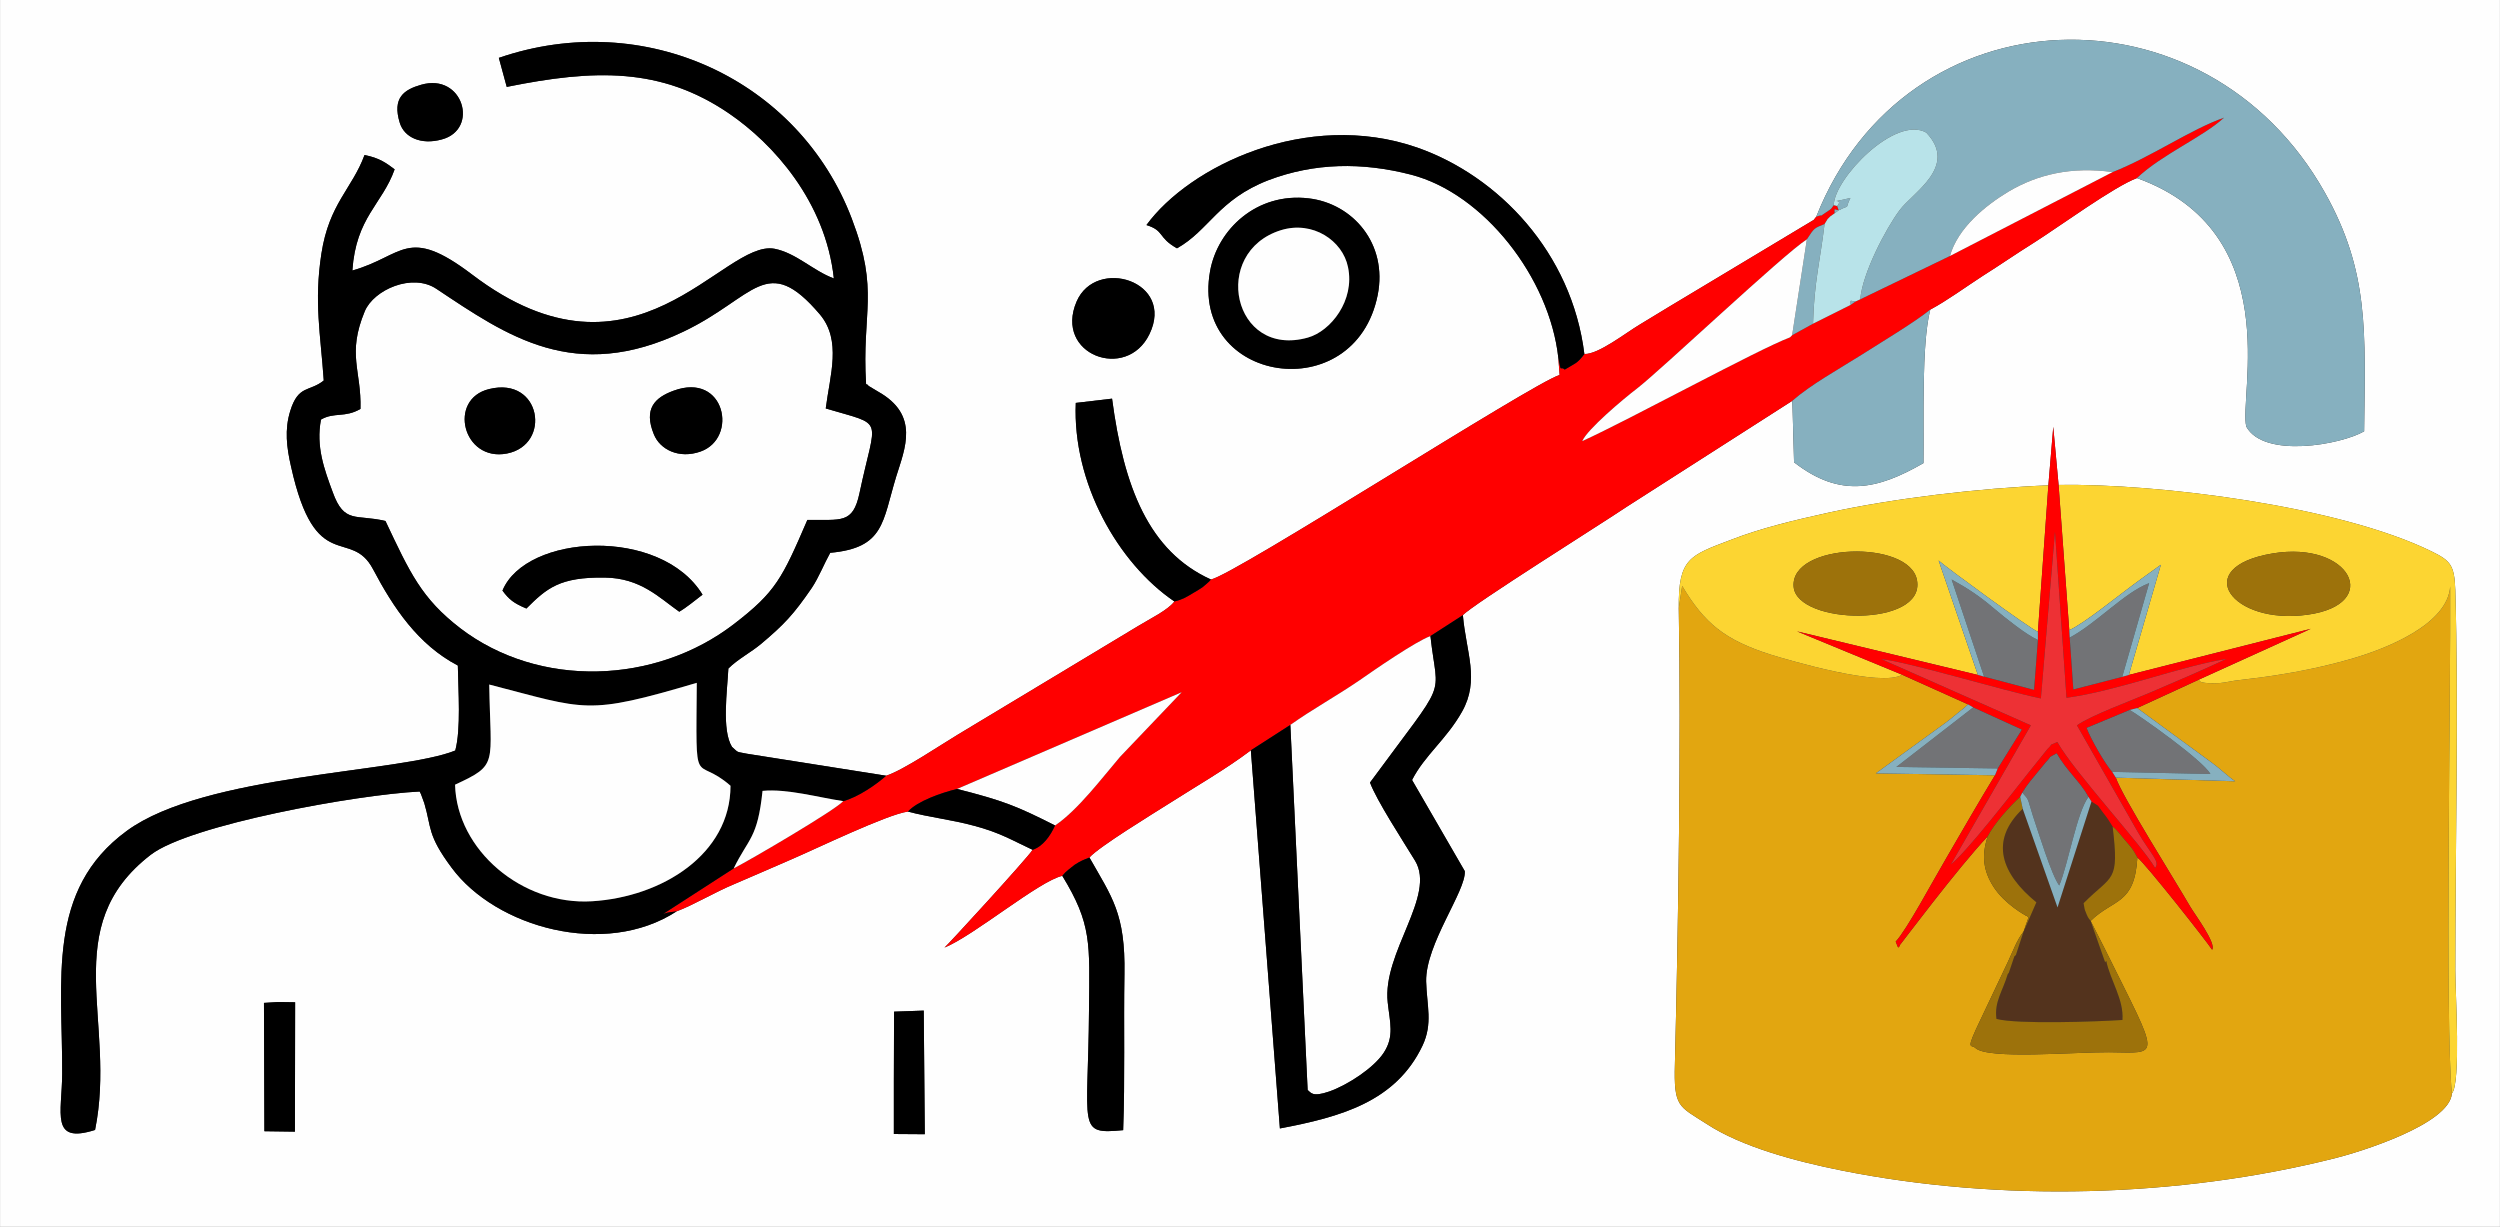 <?xml version="1.0" encoding="UTF-8"?>
<!DOCTYPE svg PUBLIC "-//W3C//DTD SVG 1.1//EN" "http://www.w3.org/Graphics/SVG/1.1/DTD/svg11.dtd">
<!-- Creator: CorelDRAW 2021 (64 Bit) -->
<svg xmlns="http://www.w3.org/2000/svg" xml:space="preserve" width="703px" height="345px" version="1.1" style="shape-rendering:geometricPrecision; text-rendering:geometricPrecision; image-rendering:optimizeQuality; fill-rule:evenodd; clip-rule:evenodd"
viewBox="0 0 117.08 57.46"
 xmlns:xlink="http://www.w3.org/1999/xlink"
 xmlns:xodm="http://www.corel.com/coreldraw/odm/2003">
 <rect x="0" y="0" width="117.08" height="57.46" fill="#333333" stroke="none"/>
 <defs>
  <style type="text/css">
   <![CDATA[
    .fil3 {fill:black}
    .fil6 {fill:#53331D}
    .fil10 {fill:#727376}
    .fil4 {fill:#86B0BF}
    .fil9 {fill:#9D720B}
    .fil8 {fill:#B8E3E9}
    .fil1 {fill:#E2A610}
    .fil7 {fill:#ED3135}
    .fil5 {fill:#FCD532}
    .fil0 {fill:#FEFEFE}
    .fil2 {fill:red}
   ]]>
  </style>
 </defs>
 <g id="Camada_x0020_1">
  <g id="_2434881561248">
   <path class="fil0" d="M41.86 50.63l0.01 -3.25 1.39 -0.05 0.05 5.79 -1.45 -0.01 0 -2.48zm-29.5 -3.66l0.63 -0.04 0.17 0 0.66 0.01 -0.01 6.06 -1.43 -0.02 -0.02 -6.01zm66.26 -18.49c-0.02,-2.33 0.5,-2.46 2.45,-3.2 1.41,-0.55 3.01,-0.93 4.56,-1.27 3.02,-0.67 7.1,-1.15 10.3,-1.28l0.23 -2.74 0.25 2.72c4.64,-0.07 13.13,0.98 17.48,3.12 0.87,0.43 1.06,0.63 1.1,1.81 0.16,5.36 0,12.19 0,17.82 0,1.03 0.27,5.27 -0.16,5.75 -0.11,1.45 -4.34,2.75 -5.46,3.03 -7.38,1.86 -15.71,2.06 -23.12,0.58 -2.15,-0.43 -4.69,-1.11 -6.32,-2.18 -1.32,-0.85 -1.55,-0.77 -1.49,-2.84 0.16,-6.42 0.29,-15.17 0.18,-21.32zm-24.79 -12.83c-1.07,2.22 -4.48,0.96 -3.41,-1.53 0.91,-2.1 4.62,-0.96 3.41,1.53zm10.69 -1.83c-1.07,5.33 -8.79,4.14 -7.85,-1.12 0.35,-1.96 2.19,-3.7 4.62,-3.41 2.05,0.24 3.71,2.11 3.23,4.53zm-44.8 -9.85c1.97,-0.57 2.73,2.09 0.97,2.56 -0.97,0.27 -1.76,-0.09 -1.97,-0.78 -0.36,-1.17 0.2,-1.55 1,-1.78zm21.78 32.36c0.79,-0.25 2.61,-1.48 3.38,-1.94l6.76 -4.07c0.56,-0.34 1.11,-0.67 1.66,-1 0.52,-0.32 1.39,-0.74 1.7,-1.15 -2.64,-1.79 -4.78,-5.56 -4.62,-9.3l1.7 -0.2c0.55,4.15 1.72,7.15 4.63,8.47 1.13,-0.23 15.02,-9.17 16.33,-9.58l-0.06 -0.8c-0.41,-3.75 -3.49,-7.7 -6.9,-8.58 -2.29,-0.59 -4.52,-0.56 -6.68,0.26 -2.35,0.91 -2.78,2.35 -4.28,3.19 -0.92,-0.52 -0.57,-0.82 -1.43,-1.09 2,-2.74 7.49,-5.43 12.68,-3.63 3.8,1.33 7.24,4.91 7.83,9.67 0.66,0.02 1.92,-0.98 2.61,-1.39 0.92,-0.56 1.81,-1.1 2.7,-1.63 1.86,-1.12 3.6,-2.16 5.43,-3.26l0.12 -0.15c4.2,-10.61 18.23,-11.09 23.82,-1.13 2.09,3.72 1.89,6.54 1.84,11.18 -1.09,0.63 -4.69,1.28 -5.52,-0.22 -0.36,-1.42 1.9,-9.11 -5.12,-11.64 -1.06,0.39 -3.65,2.28 -4.8,3.01 -0.88,0.55 -1.61,1.06 -2.42,1.57 -0.79,0.51 -1.67,1.16 -2.46,1.58 -0.42,1.65 -0.29,5.2 -0.32,7.19 -2.14,1.23 -3.89,1.65 -6.06,-0.04l-0.08 -2.88 -7.75 4.96c-1.11,0.75 -7.25,4.6 -7.68,5.08 0.15,1.74 0.8,3.03 -0.04,4.52 -0.73,1.3 -1.75,2.04 -2.34,3.2l2.47 4.27c0.06,0.93 -1.84,3.41 -1.81,5.16 0.03,1.14 0.32,1.97 -0.17,3.01 -1.25,2.63 -3.83,3.34 -6.68,3.88l-1.36 -17.71c-1.13,0.86 -2.62,1.72 -3.81,2.48 -0.74,0.47 -3.3,2.03 -3.75,2.54 1.05,1.86 1.69,2.61 1.64,5.47 -0.04,2.42 0.03,4.9 -0.06,7.3 -2.18,0.21 -1.64,-0.08 -1.6,-5.63 0.03,-3.13 0.13,-4.02 -1.25,-6.28 -1.07,0.23 -4.17,2.82 -5.52,3.36 0.08,-0.04 3.86,-4.16 4.13,-4.58 -0.93,-0.43 -1.53,-0.81 -2.76,-1.13 -1.02,-0.28 -2.07,-0.39 -3.08,-0.66 -0.95,0.12 -4.32,1.75 -5.44,2.23 -0.93,0.4 -1.76,0.77 -2.68,1.16 -0.92,0.38 -1.95,1 -2.71,1.28 -3.36,2.19 -8.47,0.76 -10.54,-2.04 -1.15,-1.54 -0.94,-1.88 -1.28,-3.02l-0.15 -0.41c-0.02,-0.04 -0.04,-0.1 -0.07,-0.14 -2.91,0.14 -10.75,1.55 -12.59,2.96 -4.4,3.39 -1.58,7.82 -2.61,12.89 -2.11,0.67 -1.55,-0.78 -1.54,-2.63 0.02,-4.36 -0.76,-8.61 3.03,-11.38 3.65,-2.67 12.8,-2.71 15.38,-3.76 0.27,-1.01 0.14,-2.78 0.12,-3.98 -1.87,-0.98 -3.02,-2.71 -3.97,-4.51 -1.05,-1.99 -2.7,0.34 -3.84,-4.8 -0.21,-0.91 -0.31,-1.74 -0.04,-2.61 0.38,-1.24 0.91,-0.89 1.57,-1.43 -0.15,-2.18 -0.46,-3.66 -0.11,-5.94 0.36,-2.34 1.44,-3.04 2.02,-4.62 0.71,0.14 1.02,0.38 1.41,0.67 -0.58,1.64 -1.81,2.24 -1.98,4.74 2.41,-0.68 2.55,-2.13 5.61,0.19 7.64,5.81 11.73,-1.66 14.16,-1.21 1.02,0.2 1.82,1.04 2.78,1.39 -0.39,-3.61 -2.85,-6.32 -4.9,-7.72 -3.19,-2.18 -6.32,-2.08 -10.42,-1.25l-0.37 -1.36c6.84,-2.35 14.06,1.03 16.53,7.53 1.31,3.43 0.46,4.35 0.67,7.75 0.04,0.02 0.09,0.02 0.11,0.08l0.45 0.27c1.96,1.1 1.26,2.66 0.85,3.98 -0.65,2.13 -0.55,3.34 -3.09,3.57 -0.28,0.5 -0.53,1.14 -0.86,1.64 -0.85,1.24 -1.29,1.71 -2.37,2.62 -0.49,0.41 -1.1,0.72 -1.54,1.16 -0.05,1.03 -0.32,2.88 0.17,3.67 0.33,0.29 0.16,0.21 0.7,0.32l6.52 1.03zm75.58 -36.33l-117.08 0 0 57.46 117.08 0 0 -57.46z"/>
   <path class="fil1" d="M100.1 40.16c-0.13,2.23 -1.12,1.92 -2.19,2.97l0.68 1.34c2.6,5.24 2.62,4.83 0.17,4.81 -1.62,-0.01 -5.67,0.35 -6.25,-0.2 -0.19,-0.19 -0.49,0.2 0.24,-1.32l1.28 -2.7c0.25,-0.53 0.42,-1.03 0.74,-1.43 0.1,-0.29 0.14,-0.42 0.23,-0.66 -0.04,-0.03 -0.1,-0.12 -0.11,-0.08 0,0 -1.01,-0.54 -1.53,-1.36 -0.46,-0.72 -0.58,-1.43 -0.27,-2.36 -1.37,1.44 -4.08,5.06 -4.09,5.06 -0.01,-0.03 -0.03,0.14 -0.11,0.14l-0.11 -0.27c0.52,-0.55 1.75,-2.86 2.37,-3.91 0.77,-1.33 1.51,-2.61 2.28,-3.88l-5.58 -0.09 3.28 -2.38c0.23,-0.17 0.33,-0.26 0.55,-0.44 0.1,-0.08 0.18,-0.14 0.29,-0.23l0.2 -0.18 -3.09 -1.39c-0.98,0.6 -5.27,-0.67 -6.15,-0.94 -2.13,-0.68 -3.1,-1.45 -4.15,-3.22l-0.16 1.04c0.11,6.15 -0.02,14.9 -0.18,21.32 -0.06,2.07 0.17,1.99 1.49,2.84 1.63,1.07 4.17,1.75 6.32,2.18 7.41,1.48 15.74,1.28 23.12,-0.58 1.12,-0.28 5.35,-1.58 5.46,-3.03 -0.33,-3.32 -0.05,-18.93 -0.08,-23.75 -0.11,1.77 -2.96,2.93 -4.75,3.43 -1.13,0.32 -2.27,0.56 -3.44,0.74 -0.64,0.1 -1.22,0.16 -1.91,0.25 -0.32,0.05 -0.56,0.12 -0.91,0.12 -0.84,0.01 -0.72,-0.14 -0.76,-0.17l-2.89 1.33 3.55 2.6c0.38,0.28 0.72,0.62 1.04,0.83l-5.59 -0.17c0.31,0.91 2.72,4.72 3.49,6.05 0.2,0.34 1.23,1.72 1.02,2.01 -0.25,-0.39 -3.15,-4.07 -3.5,-4.32zm-5.69 4.57l-0.07 0.06 0.07 -0.06zm-0.33 0.83l-0.05 0.06 0.05 -0.06zm4.56 -0.56l-0.05 0.07 0.05 -0.07z"/>
   <path class="fil2" d="M84.62 11.21c0.36,-0.55 0.33,-0.51 0.83,-0.72l0.14 -0.23 0.13 -0.13 0.2 -0.14c0,-0.25 -0.05,-0.19 0.19,-0.14l-0.07 -0.2 -0.16 -0.04c-0.14,0.18 -0.06,0.14 -0.34,0.32 -0.49,0.33 -0.02,0.05 -0.48,0.22l-0.12 0.15c-1.83,1.1 -3.57,2.14 -5.43,3.26 -0.89,0.53 -1.78,1.07 -2.7,1.63 -0.69,0.41 -1.95,1.41 -2.61,1.39 -0.34,0.46 -0.45,0.44 -0.92,0.73 -0.23,-0.21 -0.15,0.24 -0.3,-0.55l0.06 0.8c-1.31,0.41 -15.2,9.35 -16.33,9.58 -0.03,0.04 -0.07,0.08 -0.09,0.1 -0.03,0.02 -0.07,0.07 -0.1,0.09l-0.2 0.17c-0.1,0.07 -0.34,0.22 -0.42,0.26 -0.35,0.21 -0.5,0.31 -0.9,0.41 -0.31,0.41 -1.18,0.83 -1.7,1.15 -0.55,0.33 -1.1,0.66 -1.66,1l-6.76 4.07c-0.77,0.46 -2.59,1.69 -3.38,1.94 -0.43,0.39 -1.32,1.01 -2.01,1.19 -0.37,0.42 -4.31,2.73 -5.13,3.15l-3.3 2.13c0.31,-0.1 0.27,-0.06 0.63,-0.12 0.76,-0.28 1.79,-0.9 2.71,-1.28 0.92,-0.39 1.75,-0.76 2.68,-1.16 1.12,-0.48 4.49,-2.11 5.44,-2.23 0.44,-0.49 1.56,-0.88 2.3,-1.06l10.52 -4.53 -2.89 3.03c-0.83,0.97 -1.97,2.49 -3.04,3.21 -0.22,0.49 -0.57,0.98 -1.05,1.14 -0.27,0.42 -4.05,4.54 -4.13,4.58 1.35,-0.54 4.45,-3.13 5.52,-3.36 0.14,-0.16 0.11,-0.14 0.29,-0.29 0.04,-0.04 0.26,-0.2 0.29,-0.23 0.28,-0.18 0.39,-0.22 0.69,-0.34 0.45,-0.51 3.01,-2.07 3.75,-2.54 1.19,-0.76 2.68,-1.62 3.81,-2.48l1.85 -1.19c1.04,-0.74 2.13,-1.33 3.24,-2.09 0.7,-0.49 2.63,-1.82 3.32,-2.07l1.52 -0.98c0.43,-0.48 6.57,-4.33 7.68,-5.08l7.75 -4.96c0.87,-0.76 2.16,-1.47 3.27,-2.17 0.89,-0.57 2.45,-1.5 3.19,-2.1 0.79,-0.42 1.67,-1.07 2.46,-1.58 0.81,-0.51 1.54,-1.02 2.42,-1.57 1.15,-0.73 3.74,-2.62 4.8,-3.01 1.17,-1.11 3.08,-1.91 4.08,-2.83 -1.57,0.55 -3.39,1.83 -5.22,2.55l-7.62 3.93 -4.2 2.03 -0.22 0.1 -0.23 0.16 -1.76 0.88 -0.98 0.54 -0.1 0.1c-1.51,0.57 -7.47,3.83 -9.73,4.86 0.23,-0.55 1.93,-1.98 2.56,-2.46 1.16,-0.9 6.87,-6.3 7.96,-6.99z"/>
   <path class="fil0" d="M23.53 27.66c1.1,-2.66 7.41,-3.01 9.37,0.19 -0.32,0.25 -0.81,0.64 -1.09,0.8 -0.94,-0.66 -1.81,-1.58 -3.49,-1.6 -2.1,-0.03 -2.71,0.49 -3.67,1.45 -0.59,-0.25 -0.81,-0.42 -1.12,-0.84zm8.01 -9.36c2.42,-0.9 3.05,2.22 1.26,2.85 -1,0.35 -1.89,-0.09 -2.18,-0.81 -0.49,-1.2 0.05,-1.72 0.92,-2.04zm-8.63 -0.08c2.44,-0.6 2.93,2.61 0.83,3.02 -2.07,0.4 -2.79,-2.55 -0.83,-3.02zm15.76 0.91c0.2,-1.57 0.75,-3.18 -0.27,-4.4 -2.51,-2.95 -3.04,-0.8 -6.39,0.8 -5.1,2.44 -8.25,0.21 -11.57,-2 -1.13,-0.76 -2.94,0.04 -3.36,1.05 -0.84,2.02 -0.15,2.77 -0.2,4.57 -0.73,0.43 -1.23,0.14 -1.85,0.5 -0.24,1.26 0.15,2.32 0.55,3.4 0.54,1.5 1.09,1.02 2.47,1.35 1.14,2.41 1.68,3.62 3.5,5.02 3.7,2.83 9.15,2.64 12.83,-0.2 1.95,-1.5 2.25,-2.13 3.43,-4.87 1.59,-0.02 2.13,0.2 2.44,-1.25 0.77,-3.66 1.24,-3.13 -1.58,-3.97z"/>
   <path class="fil3" d="M34.36 40.67c0.69,-1.42 1.12,-1.39 1.35,-3.63 1.17,-0.11 2.61,0.31 3.78,0.48 0.69,-0.18 1.58,-0.8 2.01,-1.19l-6.52 -1.03c-0.54,-0.11 -0.37,-0.03 -0.7,-0.32 -0.49,-0.79 -0.22,-2.64 -0.17,-3.67 0.44,-0.44 1.05,-0.75 1.54,-1.16 1.08,-0.91 1.52,-1.38 2.37,-2.62 0.33,-0.5 0.58,-1.14 0.86,-1.64 2.54,-0.23 2.44,-1.44 3.09,-3.57 0.41,-1.32 1.11,-2.88 -0.85,-3.98l-0.45 -0.27c-0.02,-0.06 -0.07,-0.06 -0.11,-0.08 -0.21,-3.4 0.64,-4.32 -0.67,-7.75 -2.47,-6.5 -9.69,-9.88 -16.53,-7.53l0.37 1.36c4.1,-0.83 7.23,-0.93 10.42,1.25 2.05,1.4 4.51,4.11 4.9,7.72 -0.96,-0.35 -1.76,-1.19 -2.78,-1.39 -2.43,-0.45 -6.52,7.02 -14.16,1.21 -3.06,-2.32 -3.2,-0.87 -5.61,-0.19 0.17,-2.5 1.4,-3.1 1.98,-4.74 -0.39,-0.29 -0.7,-0.53 -1.41,-0.67 -0.58,1.58 -1.66,2.28 -2.02,4.62 -0.35,2.28 -0.04,3.76 0.11,5.94 -0.66,0.54 -1.19,0.19 -1.57,1.43 -0.27,0.87 -0.17,1.7 0.04,2.61 1.14,5.14 2.79,2.81 3.84,4.8 0.95,1.8 2.1,3.53 3.97,4.51 0.02,1.2 0.15,2.97 -0.12,3.98 -2.58,1.05 -11.73,1.09 -15.38,3.76 -3.79,2.77 -3.01,7.02 -3.03,11.38 -0.01,1.85 -0.57,3.3 1.54,2.63 1.03,-5.07 -1.79,-9.5 2.61,-12.89 1.84,-1.41 9.68,-2.82 12.59,-2.96 0.03,0.04 0.05,0.1 0.07,0.14l0.15 0.41c0.34,1.14 0.13,1.48 1.28,3.02 2.07,2.8 7.18,4.23 10.54,2.04 -0.36,0.06 -0.32,0.02 -0.63,0.12l3.3 -2.13zm-13.05 -3.92c2.05,-0.95 1.66,-0.91 1.6,-4.69 4.58,1.18 4.51,1.46 9.72,-0.08 -0.04,5.28 -0.13,3.32 1.58,4.82 0,3.2 -3.2,5.21 -6.49,5.41 -3.27,0.2 -6.33,-2.4 -6.41,-5.46zm17.36 -17.62c2.82,0.84 2.35,0.31 1.58,3.97 -0.31,1.45 -0.85,1.23 -2.44,1.25 -1.18,2.74 -1.48,3.37 -3.43,4.87 -3.68,2.84 -9.13,3.03 -12.83,0.2 -1.82,-1.4 -2.36,-2.61 -3.5,-5.02 -1.38,-0.33 -1.93,0.15 -2.47,-1.35 -0.4,-1.08 -0.79,-2.14 -0.55,-3.4 0.62,-0.36 1.12,-0.07 1.85,-0.5 0.05,-1.8 -0.64,-2.55 0.2,-4.57 0.42,-1.01 2.23,-1.81 3.36,-1.05 3.32,2.21 6.47,4.44 11.57,2 3.35,-1.6 3.88,-3.75 6.39,-0.8 1.02,1.22 0.47,2.83 0.27,4.4z"/>
   <path class="fil4" d="M100.08 8.34c7.02,2.53 4.76,10.22 5.12,11.64 0.83,1.5 4.43,0.85 5.52,0.22 0.05,-4.64 0.25,-7.46 -1.84,-11.18 -5.59,-9.96 -19.62,-9.48 -23.82,1.13l-0.12 0.15 0.12 -0.15c0.46,-0.17 -0.01,0.11 0.48,-0.22 0.28,-0.18 0.2,-0.14 0.34,-0.32 0.02,-1.25 2.88,-4.22 4.33,-3.4 1.52,1.59 -0.64,2.81 -1.25,3.64 -0.64,0.86 -1.74,2.95 -1.84,4.17l-0.22 0.1c-0.29,-0.03 -0.23,-0.11 -0.23,0.16l0.23 -0.16 0.22 -0.1 4.2 -2.03c0.37,-1.31 1.65,-2.36 2.75,-3.02 1.35,-0.8 2.95,-1.18 4.87,-0.91 1.83,-0.72 3.65,-2 5.22,-2.55 -1,0.92 -2.91,1.72 -4.08,2.83zm-14.36 1.79l-0.13 0.13 -0.14 0.23c-0.5,0.21 -0.47,0.17 -0.83,0.72l-0.69 4.49 -0.1 0.1 0.1 -0.1 0.98 -0.54c0.05,-1.95 0.34,-2.98 0.54,-4.67l0.14 -0.23 0.13 -0.13 0.2 -0.14 0.19 -0.14c0.61,-0.31 0.25,0.03 0.55,-0.58 -1.31,0.32 -0.24,-0.06 -0.62,0.38l0.07 0.2c-0.24,-0.05 -0.19,-0.11 -0.19,0.14l-0.2 0.14z"/>
   <path class="fil5" d="M106.43 25.92c3.65,-0.61 5.17,2.38 1.64,2.87 -3.56,0.5 -5.53,-2.22 -1.64,-2.87zm-9.52 3.59c0.67,-0.28 2.4,-1.7 3.33,-2.37l0.96 -0.69 -1.5 5.16 8.52 -2.16 -5.24 2.38c0.04,0.03 -0.08,0.18 0.76,0.17 0.35,0 0.59,-0.07 0.91,-0.12 0.69,-0.09 1.27,-0.15 1.91,-0.25 1.17,-0.18 2.31,-0.42 3.44,-0.74 1.79,-0.5 4.64,-1.66 4.75,-3.43 0.03,4.82 -0.25,20.43 0.08,23.75 0.43,-0.48 0.16,-4.72 0.16,-5.75 0,-5.63 0.16,-12.46 0,-17.82 -0.04,-1.18 -0.23,-1.38 -1.1,-1.81 -4.35,-2.14 -12.84,-3.19 -17.48,-3.12l0.5 6.8z"/>
   <path class="fil0" d="M21.31 36.75c0.08,3.06 3.14,5.66 6.41,5.46 3.29,-0.2 6.49,-2.21 6.49,-5.41 -1.71,-1.5 -1.62,0.46 -1.58,-4.82 -5.21,1.54 -5.14,1.26 -9.72,0.08 0.06,3.78 0.45,3.74 -1.6,4.69z"/>
   <path class="fil0" d="M60.43 33.95l0.81 17.1c0.15,0.11 0.2,0.35 1.01,0.07 0.88,-0.31 2.09,-1.11 2.55,-1.81 0.51,-0.77 0.29,-1.43 0.19,-2.36 -0.26,-2.34 2.28,-4.99 1.28,-6.64 -0.58,-0.95 -1.8,-2.82 -2.11,-3.66 3.74,-5.09 3.17,-3.77 2.83,-6.86 -0.69,0.25 -2.62,1.58 -3.32,2.07 -1.11,0.76 -2.2,1.35 -3.24,2.09z"/>
   <path class="fil5" d="M84 27.48c-0.17,-2.07 5.45,-2.22 5.78,-0.3 0.39,2.22 -5.63,2.09 -5.78,0.3zm-5.38 1l0.16 -1.04c1.05,1.77 2.02,2.54 4.15,3.22 0.88,0.27 5.17,1.54 6.15,0.94l-4.92 -2.03 8.47 2.04 -1.84 -5.36c0.35,0.32 4.26,3.18 4.65,3.34l0.49 -6.86c-3.2,0.13 -7.28,0.61 -10.3,1.28 -1.55,0.34 -3.15,0.72 -4.56,1.27 -1.95,0.74 -2.47,0.87 -2.45,3.2z"/>
   <path class="fil3" d="M66.99 29.79c0.34,3.09 0.91,1.77 -2.83,6.86 0.31,0.84 1.53,2.71 2.11,3.66 1,1.65 -1.54,4.3 -1.28,6.64 0.1,0.93 0.32,1.59 -0.19,2.36 -0.46,0.7 -1.67,1.5 -2.55,1.81 -0.81,0.28 -0.86,0.04 -1.01,-0.07l-0.81 -17.1 -1.85 1.19 1.36 17.71c2.85,-0.54 5.43,-1.25 6.68,-3.88 0.49,-1.04 0.2,-1.87 0.17,-3.01 -0.03,-1.75 1.87,-4.23 1.81,-5.16l-2.47 -4.27c0.59,-1.16 1.61,-1.9 2.34,-3.2 0.84,-1.49 0.19,-2.78 0.04,-4.52l-1.52 0.98z"/>
   <path class="fil6" d="M94.73 37.88c-1.59,1.51 -0.98,3.06 0.64,4.38l-0.6 1.37 -0.36 1.1 -0.07 0.06 -0.26 0.77 -0.05 0.06c-0.24,0.81 -0.64,1.3 -0.53,2.1 0.95,0.26 4.7,0.13 5.9,0.05 0.07,-0.96 -0.56,-1.83 -0.76,-2.77l-0.05 0.07 -0.68 -1.94c-0.05,-0.08 -0.1,-0.09 -0.19,-0.31 -0.13,-0.33 -0.07,-0.16 -0.14,-0.52 1.35,-1.36 1.68,-0.93 1.36,-3.59 -0.1,-0.17 -0.28,-0.45 -0.44,-0.64 -0.35,-0.45 -0.09,-0.23 -0.55,-0.53l-1.59 4.96 -1.63 -4.62z"/>
   <path class="fil3" d="M72.98 16.76c0.15,0.79 0.07,0.34 0.3,0.55 0.47,-0.29 0.58,-0.27 0.92,-0.73 -0.59,-4.76 -4.03,-8.34 -7.83,-9.67 -5.19,-1.8 -10.68,0.89 -12.68,3.63 0.86,0.27 0.51,0.57 1.43,1.09 1.5,-0.84 1.93,-2.28 4.28,-3.19 2.16,-0.82 4.39,-0.85 6.68,-0.26 3.41,0.88 6.49,4.83 6.9,8.58z"/>
   <path class="fil4" d="M83.94 18.77l0.08 2.88c2.17,1.69 3.92,1.27 6.06,0.04 0.03,-1.99 -0.1,-5.54 0.32,-7.19 -0.74,0.6 -2.3,1.53 -3.19,2.1 -1.11,0.7 -2.4,1.41 -3.27,2.17z"/>
   <path class="fil2" d="M96.24 24.91l0.54 7.77c2.38,-0.32 5.38,-1.49 7.49,-1.82 -1.02,0.48 -2.22,1 -3.56,1.57 -0.84,0.36 -2.8,1.08 -3.44,1.54l2.84 4.98c0.65,1.12 1.06,1.38 0.82,1.7 -0.64,-1.1 -3.8,-4.5 -4.58,-5.9 -0.54,0.26 -0.09,-0.03 -0.47,0.34l-0.89 1.11c-0.84,1.06 -2.88,3.69 -3.62,4.28l3.74 -6.51 -7 -3.1c1.29,0.13 5.59,1.45 7.47,1.84l0.66 -7.8zm-0.31 -2.18l-0.49 6.86 0 0.38 -0.18 2.34 -2.34 -0.62 -0.29 -0.08 -8.47 -2.04 4.92 2.03 3.09 1.39 0.24 0.14 2.28 1.04 -1.13 1.82 -0.13 0.32c-0.77,1.27 -1.51,2.55 -2.28,3.88 -0.62,1.05 -1.85,3.36 -2.37,3.91l0.11 0.27c0.08,0 0.1,-0.17 0.11,-0.14 0.01,0 2.72,-3.62 4.09,-5.06 0.33,-0.63 1.03,-1.4 1.52,-1.85l0.1 -0.2c0.22,-0.37 0.47,-0.65 0.73,-0.97 0.04,-0.05 0.37,-0.45 0.37,-0.45 0.35,-0.36 0.02,-0.15 0.51,-0.42 0.48,0.84 1.11,1.34 1.49,2.04l0.14 0.22c0.46,0.3 0.2,0.08 0.55,0.53 0.16,0.19 0.34,0.47 0.44,0.64 0.18,0.15 0.1,0.08 0.28,0.28 0.11,0.13 0.23,0.27 0.31,0.37 0.35,0.41 0.33,0.37 0.57,0.8 0.35,0.25 3.25,3.93 3.5,4.32 0.21,-0.29 -0.82,-1.67 -1.02,-2.01 -0.77,-1.33 -3.18,-5.14 -3.49,-6.05l-0.17 -0.27c-0.33,-0.37 -0.99,-1.51 -1.2,-2.06l2.02 -0.84 0.35 -0.09 2.89 -1.33 5.24 -2.38 -8.52 2.16 -0.31 0.09 -2.29 0.59 -0.17 -2.43 -0.02 -0.35 -0.5 -6.8 -0.25 -2.72 -0.23 2.74z"/>
   <path class="fil3" d="M59.99 10.78c1.49,-0.46 2.89,0.49 3.14,1.73 0.33,1.56 -0.81,3 -1.88,3.3 -3.52,0.99 -4.57,-4 -1.26,-5.03zm4.53 3.04c0.48,-2.42 -1.18,-4.29 -3.23,-4.53 -2.43,-0.29 -4.27,1.45 -4.62,3.41 -0.94,5.26 6.78,6.45 7.85,1.12z"/>
   <path class="fil7" d="M95.58 32.71c-1.88,-0.39 -6.18,-1.71 -7.47,-1.84l7 3.1 -3.74 6.51c0.74,-0.59 2.78,-3.22 3.62,-4.28l0.89 -1.11c0.38,-0.37 -0.07,-0.08 0.47,-0.34 0.78,1.4 3.94,4.8 4.58,5.9 0.24,-0.32 -0.17,-0.58 -0.82,-1.7l-2.84 -4.98c0.64,-0.46 2.6,-1.18 3.44,-1.54 1.34,-0.57 2.54,-1.09 3.56,-1.57 -2.11,0.33 -5.11,1.5 -7.49,1.82l-0.54 -7.77 -0.66 7.8z"/>
   <path class="fil8" d="M85.88 9.61l0.16 0.04c0.38,-0.44 -0.69,-0.06 0.62,-0.38 -0.3,0.61 0.06,0.27 -0.55,0.58l-0.19 0.14 -0.2 0.14 -0.13 0.13 -0.14 0.23c-0.2,1.69 -0.49,2.72 -0.54,4.67l1.76 -0.88c0,-0.27 -0.06,-0.19 0.23,-0.16l0.22 -0.1c0.1,-1.22 1.2,-3.31 1.84,-4.17 0.61,-0.83 2.77,-2.05 1.25,-3.64 -1.45,-0.82 -4.31,2.15 -4.33,3.4z"/>
   <path class="fil9" d="M93.09 39.17c-0.31,0.93 -0.19,1.64 0.27,2.36 0.52,0.82 1.53,1.36 1.53,1.36 0.01,-0.04 0.07,0.05 0.11,0.08 -0.09,0.24 -0.13,0.37 -0.23,0.66 -0.32,0.4 -0.49,0.9 -0.74,1.43l-1.28 2.7c-0.73,1.52 -0.43,1.13 -0.24,1.32 0.58,0.55 4.63,0.19 6.25,0.2 2.45,0.02 2.43,0.43 -0.17,-4.81l-0.68 -1.34c1.07,-1.05 2.06,-0.74 2.19,-2.97 -0.24,-0.43 -0.22,-0.39 -0.57,-0.8 -0.08,-0.1 -0.2,-0.24 -0.31,-0.37 -0.18,-0.2 -0.1,-0.13 -0.28,-0.28 0.32,2.66 -0.01,2.23 -1.36,3.59 0.07,0.36 0.01,0.19 0.14,0.52 0.09,0.22 0.14,0.23 0.19,0.31l0.68 1.94 0.05 -0.07c0.2,0.94 0.83,1.81 0.76,2.77 -1.2,0.08 -4.95,0.21 -5.9,-0.05 -0.11,-0.8 0.29,-1.29 0.53,-2.1l0.05 -0.06 0.26 -0.77 0.07 -0.06 0.36 -1.1 0.6 -1.37c-1.62,-1.32 -2.23,-2.87 -0.64,-4.38l-0.12 -0.56c-0.49,0.45 -1.19,1.22 -1.52,1.85z"/>
   <path class="fil0" d="M83.83 15.8l0.1 -0.1 0.69 -4.49c-1.09,0.69 -6.8,6.09 -7.96,6.99 -0.63,0.48 -2.33,1.91 -2.56,2.46 2.26,-1.03 8.22,-4.29 9.73,-4.86z"/>
   <path class="fil0" d="M59.99 10.78c-3.31,1.03 -2.26,6.02 1.26,5.03 1.07,-0.3 2.21,-1.74 1.88,-3.3 -0.25,-1.24 -1.65,-2.19 -3.14,-1.73z"/>
   <path class="fil3" d="M49.75 41.02c1.38,2.26 1.28,3.15 1.25,6.28 -0.04,5.55 -0.58,5.84 1.6,5.63 0.09,-2.4 0.02,-4.88 0.06,-7.3 0.05,-2.86 -0.59,-3.61 -1.64,-5.47 -0.3,0.12 -0.41,0.16 -0.69,0.34 -0.03,0.03 -0.25,0.19 -0.29,0.23 -0.18,0.15 -0.15,0.13 -0.29,0.29z"/>
   <path class="fil0" d="M44.82 36.95c2.18,0.55 2.83,0.82 4.59,1.71 1.07,-0.72 2.21,-2.24 3.04,-3.21l2.89 -3.03 -10.52 4.53z"/>
   <path class="fil3" d="M55 28.17c0.4,-0.1 0.55,-0.2 0.9,-0.41 0.08,-0.04 0.32,-0.19 0.42,-0.26l0.2 -0.17c0.03,-0.02 0.07,-0.07 0.1,-0.09 0.02,-0.02 0.06,-0.06 0.09,-0.1 -2.91,-1.32 -4.08,-4.32 -4.63,-8.47l-1.7 0.2c-0.16,3.74 1.98,7.51 4.62,9.3z"/>
   <path class="fil3" d="M23.53 27.66c0.31,0.42 0.53,0.59 1.12,0.84 0.96,-0.96 1.57,-1.48 3.67,-1.45 1.68,0.02 2.55,0.94 3.49,1.6 0.28,-0.16 0.77,-0.55 1.09,-0.8 -1.96,-3.2 -8.27,-2.85 -9.37,-0.19z"/>
   <path class="fil9" d="M84 27.48c0.15,1.79 6.17,1.92 5.78,-0.3 -0.33,-1.92 -5.95,-1.77 -5.78,0.3z"/>
   <path class="fil9" d="M106.43 25.92c-3.89,0.65 -1.92,3.37 1.64,2.87 3.53,-0.49 2.01,-3.48 -1.64,-2.87z"/>
   <path class="fil3" d="M53.83 15.65c1.21,-2.49 -2.5,-3.63 -3.41,-1.53 -1.07,2.49 2.34,3.75 3.41,1.53z"/>
   <path class="fil10" d="M98.92 36.15l4.6 0.1c-0.35,-0.64 -3.24,-2.68 -3.78,-3l-2.02 0.84c0.21,0.55 0.87,1.69 1.2,2.06z"/>
   <path class="fil10" d="M92.92 31.69l2.34 0.62 0.18 -2.34c-0.53,-0.23 -1.52,-1.02 -2.04,-1.46 -0.68,-0.58 -1.22,-0.94 -2,-1.37l1.52 4.55z"/>
   <path class="fil10" d="M96.93 29.86l0.17 2.43 2.29 -0.59 1.26 -4.39c-1.16,0.44 -2.47,1.89 -3.72,2.55z"/>
   <path class="fil10" d="M94.71 37.12c0.34,0.39 0.22,0.22 0.49,1.07 0.26,0.77 0.89,2.83 1.24,3.28 0.42,-0.99 0.82,-3.42 1.37,-4.15 -0.38,-0.7 -1.01,-1.2 -1.49,-2.04 -0.49,0.27 -0.16,0.06 -0.51,0.42 0,0 -0.33,0.4 -0.37,0.45 -0.26,0.32 -0.51,0.6 -0.73,0.97z"/>
   <polygon class="fil10" points="93.56,35.99 94.69,34.17 92.41,33.13 88.81,35.92 "/>
   <polygon class="fil3" points="12.38,52.98 13.81,53 13.82,46.94 13.16,46.93 12.99,46.93 12.36,46.97 "/>
   <path class="fil3" d="M42.52 38.01c1.01,0.27 2.06,0.38 3.08,0.66 1.23,0.32 1.83,0.7 2.76,1.13 0.48,-0.16 0.83,-0.65 1.05,-1.14 -1.76,-0.89 -2.41,-1.16 -4.59,-1.71 -0.74,0.18 -1.86,0.57 -2.3,1.06z"/>
   <path class="fil0" d="M91.32 11.99l7.62 -3.93c-1.92,-0.27 -3.52,0.11 -4.87,0.91 -1.1,0.66 -2.38,1.71 -2.75,3.02z"/>
   <path class="fil3" d="M31.54 18.3c-0.87,0.32 -1.41,0.84 -0.92,2.04 0.29,0.72 1.18,1.16 2.18,0.81 1.79,-0.63 1.16,-3.75 -1.26,-2.85z"/>
   <path class="fil3" d="M22.91 18.22c-1.96,0.47 -1.24,3.42 0.83,3.02 2.1,-0.41 1.61,-3.62 -0.83,-3.02z"/>
   <polygon class="fil3" points="41.86,53.11 43.31,53.12 43.26,47.33 41.87,47.38 41.86,50.63 "/>
   <path class="fil0" d="M34.36 40.67c0.82,-0.42 4.76,-2.73 5.13,-3.15 -1.17,-0.17 -2.61,-0.59 -3.78,-0.48 -0.23,2.24 -0.66,2.21 -1.35,3.63z"/>
   <path class="fil3" d="M19.72 3.97c-0.8,0.23 -1.36,0.61 -1,1.78 0.21,0.69 1,1.05 1.97,0.78 1.76,-0.47 1,-3.13 -0.97,-2.56z"/>
   <path class="fil4" d="M98.92 36.15l0.17 0.27 5.59 0.17c-0.32,-0.21 -0.66,-0.55 -1.04,-0.83l-3.55 -2.6 -0.35 0.09c0.54,0.32 3.43,2.36 3.78,3l-4.6 -0.1z"/>
   <path class="fil4" d="M94.73 37.88l1.63 4.62 1.59 -4.96 -0.14 -0.22c-0.55,0.73 -0.95,3.16 -1.37,4.15 -0.35,-0.45 -0.98,-2.51 -1.24,-3.28 -0.27,-0.85 -0.15,-0.68 -0.49,-1.07l-0.1 0.2 0.12 0.56z"/>
   <path class="fil4" d="M93.43 36.31l0.13 -0.32 -4.75 -0.07 3.6 -2.79 -0.24 -0.14 -0.2 0.18c-0.11,0.09 -0.19,0.15 -0.29,0.23 -0.22,0.18 -0.32,0.27 -0.55,0.44l-3.28 2.38 5.58 0.09z"/>
   <path class="fil4" d="M92.63 31.61l0.29 0.08 -1.52 -4.55c0.78,0.43 1.32,0.79 2,1.37 0.52,0.44 1.51,1.23 2.04,1.46l0 -0.38c-0.39,-0.16 -4.3,-3.02 -4.65,-3.34l1.84 5.36z"/>
   <path class="fil4" d="M96.91 29.51l0.02 0.35c1.25,-0.66 2.56,-2.11 3.72,-2.55l-1.26 4.39 0.31 -0.09 1.5 -5.16 -0.96 0.69c-0.93,0.67 -2.66,2.09 -3.33,2.37z"/>
  </g>
 </g>
</svg>
